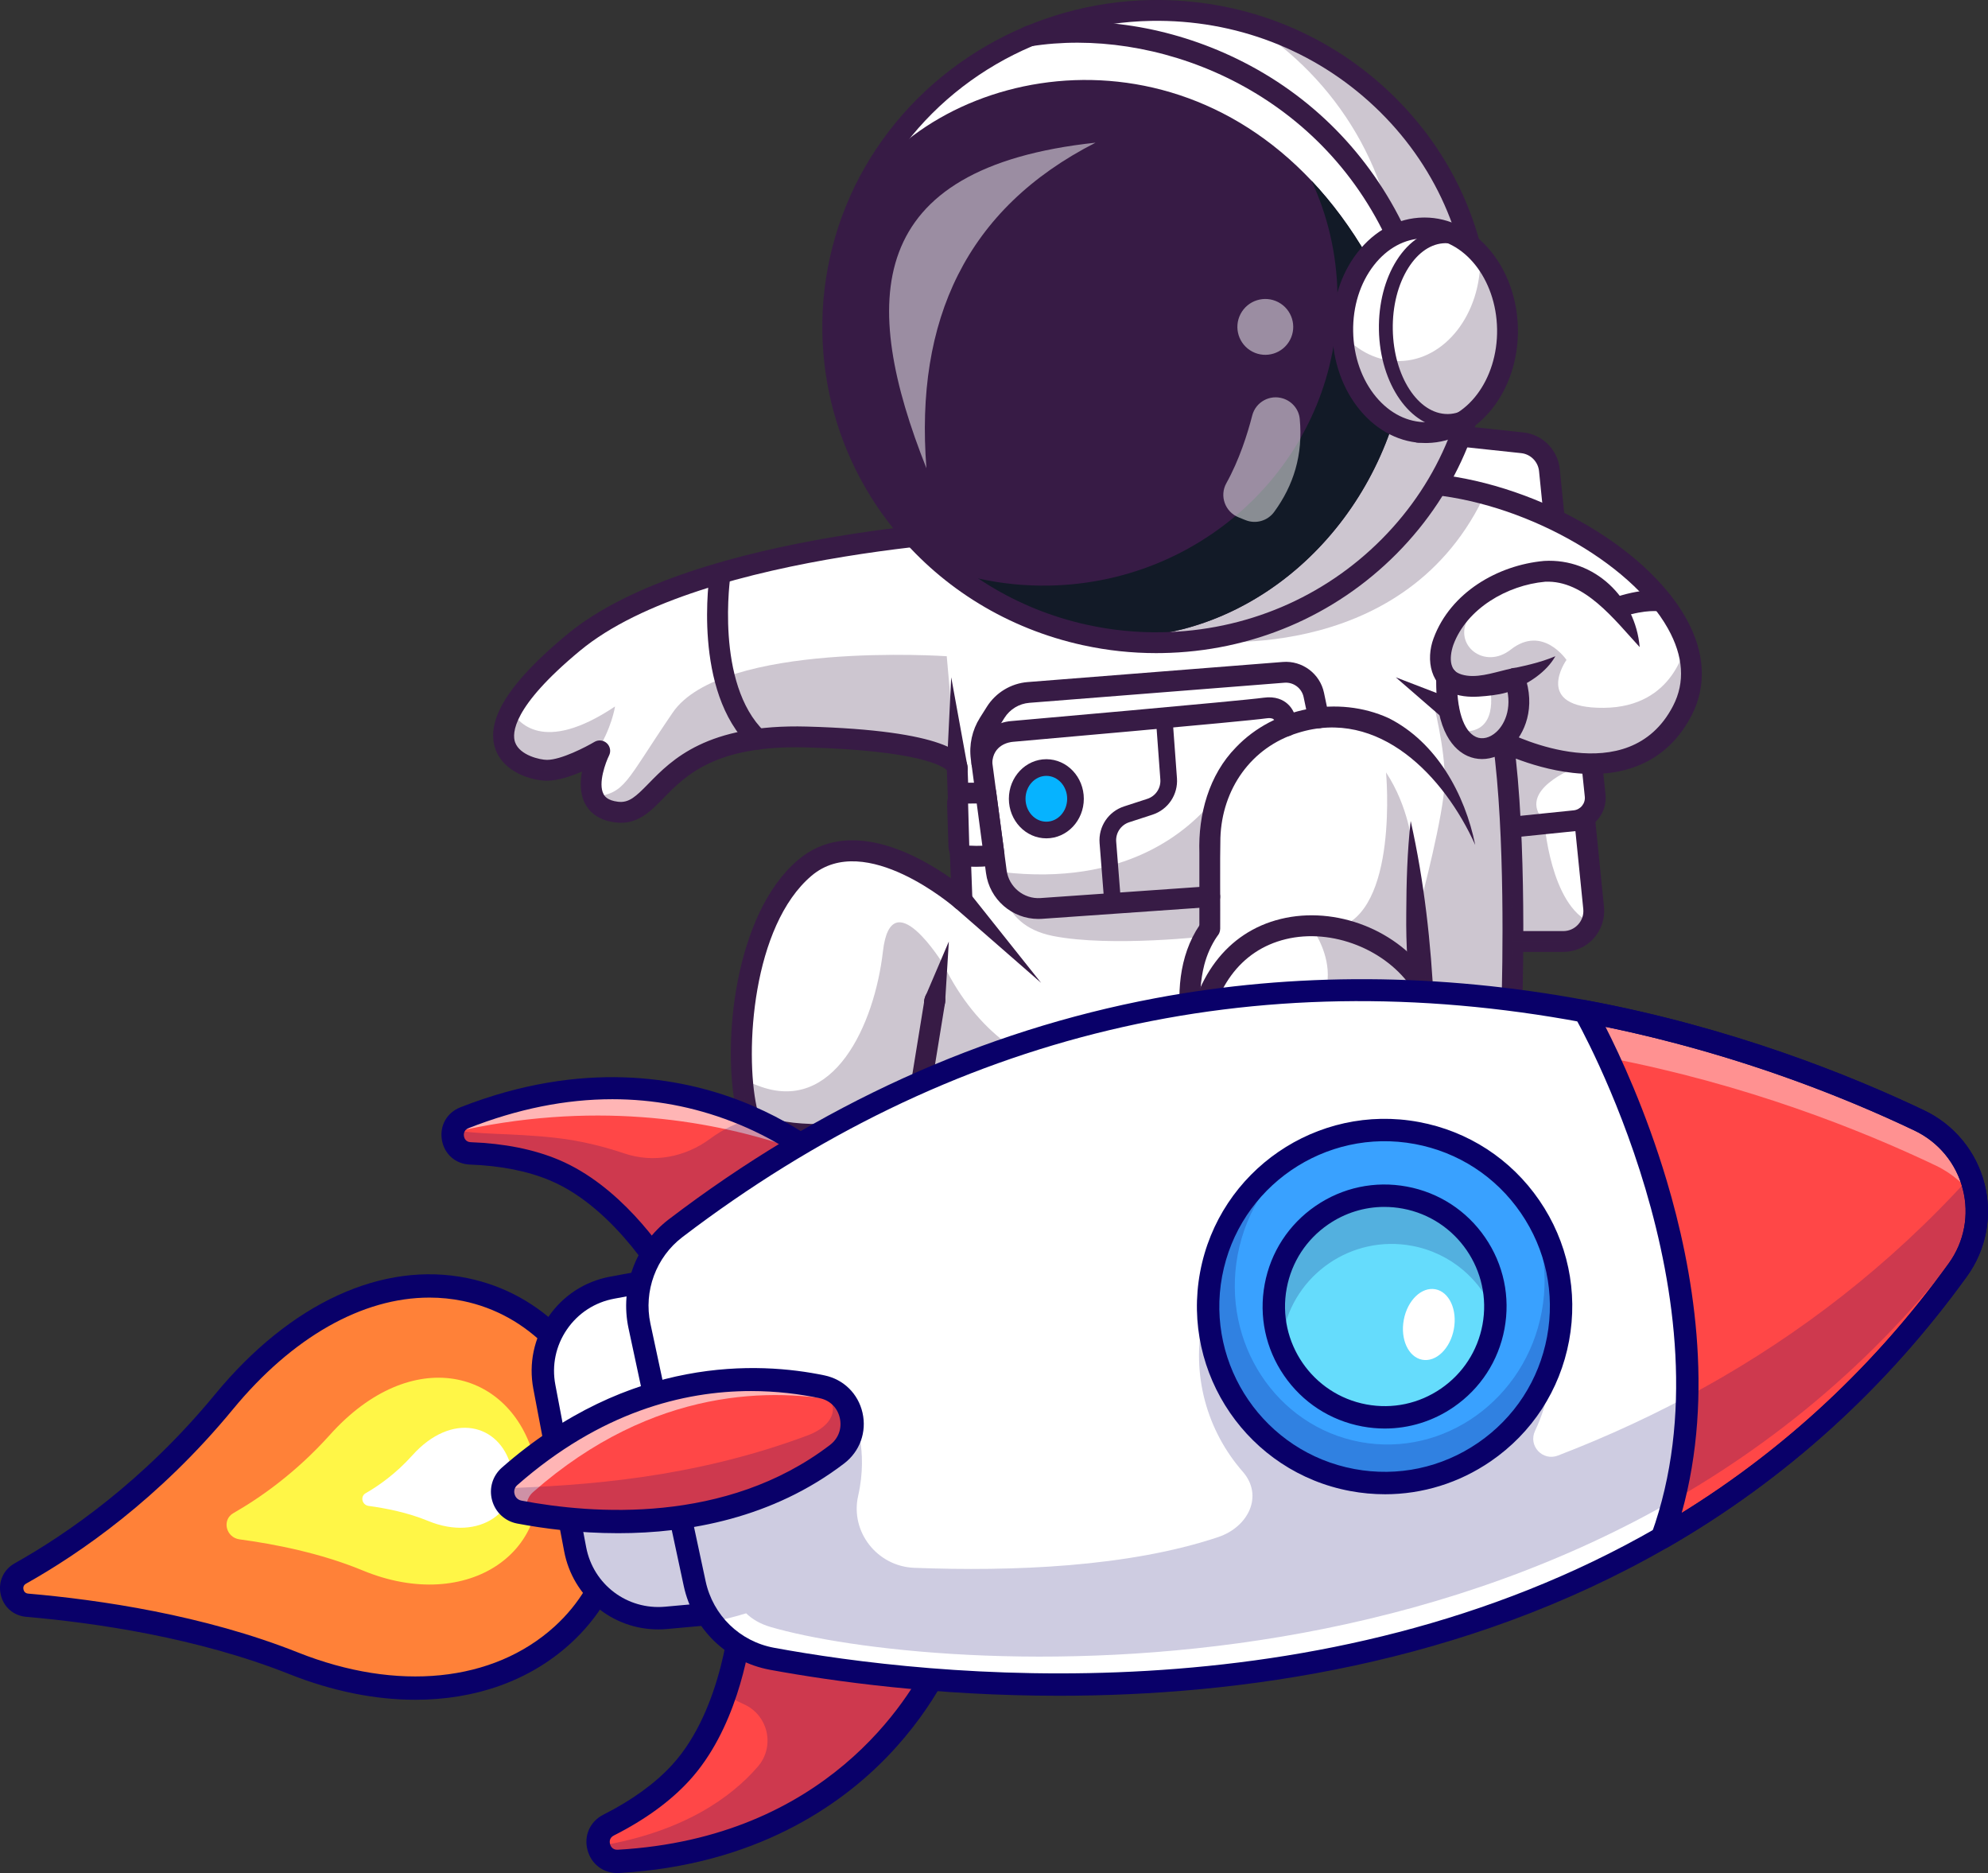 <?xml version="1.0" encoding="UTF-8"?>
<svg id="Layer_1" data-name="Layer 1" xmlns="http://www.w3.org/2000/svg" viewBox="0 0 2957.92 2786.44">
  <rect x="0" y="0" width="2957.92" height="2786.44" fill="#333333" stroke="none"/>
  <defs>
    <style>
      .cls-1 {
        fill: #fff;
      }

      .cls-2 {
        fill: #121a27;
      }

      .cls-3 {
        opacity: .4;
      }

      .cls-3, .cls-4, .cls-5, .cls-6, .cls-7 {
        fill: none;
      }

      .cls-8 {
        fill: #ff4747;
      }

      .cls-9 {
        fill: #06b3ff;
      }

      .cls-10 {
        fill: #fff647;
      }

      .cls-4 {
        opacity: .6;
      }

      .cls-5 {
        opacity: .5;
      }

      .cls-11 {
        fill: #371b45;
      }

      .cls-6 {
        opacity: .2;
      }

      .cls-12 {
        fill: #090069;
      }

      .cls-7 {
        opacity: .25;
      }

      .cls-13 {
        fill: #65dcfc;
      }

      .cls-14 {
        fill: #ff8138;
      }

      .cls-15 {
        fill: #39a1ff;
      }
    </style>
  </defs>
  <g>
    <path class="cls-1" d="m2122.98,643.55l95.22,757.08h107.8c18.9,0,34.88-11.52,41.76-27.63,2.91-6.81,4.21-14.37,3.41-22.3l-65.86-651.44c-2.11-21.31-18.96-38.29-40.33-40.52l-142-15.18Z"/>
    <path class="cls-11" d="m2325.99,1416.1h-107.79c-8.55,0-15.49-6.93-15.49-15.49s6.93-15.49,15.49-15.49h107.79c8.56,0,16.43-3.5,22.17-9.84,5.74-6.35,8.43-14.54,7.57-23.05l-65.81-651.4c-1.41-13.99-12.58-25.23-26.57-26.72l-142.01-15.14c-8.51-.91-14.67-8.54-13.76-17.04.9-8.51,8.62-14.66,17.04-13.76l142.01,15.14c28.48,3.03,51.24,25.92,54.11,54.41l65.81,651.4c1.73,17.09-3.89,34.2-15.41,46.94-11.52,12.74-27.97,20.05-45.15,20.05Z"/>
    <path class="cls-1" d="m2366.12,1113.74l7.29,69.7c1.96,18.77-11.69,35.57-30.46,37.49l-94.92,9.71"/>
    <path class="cls-11" d="m2248,1246.13c-7.85,0-14.58-5.94-15.39-13.92-.87-8.51,5.33-16.11,13.83-16.98l94.92-9.71c4.96-.51,9.42-2.92,12.56-6.78,3.14-3.87,4.59-8.73,4.07-13.69l-7.29-69.7c-.89-8.51,5.29-16.12,13.79-17.01,8.52-.91,16.12,5.29,17.02,13.8l7.29,69.7c1.38,13.2-2.47,26.14-10.84,36.44-8.37,10.3-20.25,16.72-33.45,18.07l-94.92,9.71c-.54.06-1.07.08-1.6.08Z"/>
    <path class="cls-1" d="m813.89,1145.93c23.6,0,58.79-17.97,72.61-25.52,3.47-1.92,5.58-3.16,5.82-3.28-.93,1.98-20.69,42.44-9.23,68.96h.06c4.77,11.15,15.12,19.82,34.76,22.12,67.41,7.68,59.17-118.02,282.2-111.83,138.59,3.84,191.44,20.44,211.57,32.46,12.33,7.37,12.45,13.01,12.45,13.01l7.25,197.2s-142.49-125.46-233.88-48.01c-78.93,66.85-101.23,216.9-92.93,316.4,1.36,15.74,3.41,30.23,6.2,42.93,20.14,92.93,500.28-17.04,500.28-17.04l126.2-32.77c2.54-.62,3.9-.99,3.9-.99l108.98-28.31,269.62-70.07,7.68-1.98,121.74,7.55s8.73-231.45-10.47-388.57c-.62-4.77-1.24-9.54-1.86-14.25-.06-.12-.06-.19-.06-.31,0,0,.19.12.56.25,2.11,1.05,10.22,4.96,22.43,9.66q0,.06.06.06c.56.19,1.12.43,1.67.62.19.06.43.19.68.25,19.76,7.5,49.25,16.73,81.53,20.14,56.94,5.95,122.67-6.07,159.47-77.44,16.85-32.65,17.22-67.1,5.14-100.99v-.06c-40.89-115.48-225.2-224.64-387.89-236.6l-604.36,66.1s-475,14.75-662.91,170.5c-50.18,41.63-78.56,74.53-92.5,100.43-38.35,71.12,31.29,89.4,53.22,89.4Z"/>
    <ellipse class="cls-9" cx="1556.84" cy="1188.29" rx="43.37" ry="46.47"/>
    <path class="cls-11" d="m1228.19,1703.06c-48.04,0-88.04-5.4-110.36-19.59-12.11-7.7-19.58-17.73-22.2-29.83-22.19-102.41-2.24-294.68,91.86-374.43,76-64.4,178.91-6.89,227.2,27.29l-5.89-160.78c-5.49-5.39-39.18-29.14-209.14-33.86-135.05-3.75-179.75,41.96-212.35,75.34-20.09,20.58-39.08,40-71.14,36.34-26.91-3.1-39.5-16.57-45.32-27.33-8.07-14.92-7.85-32.79-4.93-48.42-16.45,7.1-35.93,13.63-52.02,13.63-23.12,0-64.36-12.64-76.59-46.56-15.48-42.94,19.17-98.77,105.94-170.69,189.83-157.34,652.7-173.48,672.3-174.09,8.59-.23,15.7,6.45,15.96,15,.27,8.55-6.45,15.7-15,15.96-4.7.15-471.85,16.42-653.51,166.98-101.26,83.93-101.26,123.3-96.57,136.33,7.09,19.66,37.7,26.08,47.45,26.08,21,0,58.05-19.3,70.56-26.73,5.91-3.51,13.43-2.71,18.47,1.98,5.03,4.69,6.38,12.13,3.29,18.28-4.87,9.8-16.85,41.45-8.12,57.53,1.25,2.32,5.08,9.36,21.59,11.26,16.25,1.88,26.21-7.51,45.44-27.2,34.53-35.36,86.79-88.73,235.37-84.67,206.82,5.74,238.59,40.38,239.12,60.51l7.22,197.06c.22,6.18-3.25,11.91-8.84,14.56s-12.23,1.72-16.87-2.37c-1.33-1.16-133.57-115.68-213.62-47.82-87.87,74.46-99.69,260.83-81.62,344.24.3,1.38,1.21,5.59,8.54,10.24,65.72,41.77,363.82-14.06,473.14-39.1l626.5-124.28c1.49-51.22,5.85-252.09-12.66-388.24-.78-5.71,1.68-11.37,6.37-14.71,4.7-3.34,10.85-3.79,15.99-1.18,7.28,3.68,179.25,88.83,245.62-39.76,18.06-34.98,15.47-73.7-7.7-115.07-55.82-99.69-218.41-189.42-362.44-200.02-8.53-.63-14.94-8.05-14.31-16.58.62-8.53,7.94-14.95,16.58-14.31,155.79,11.46,325.86,106.25,387.2,215.78,28.16,50.3,31,100.24,8.2,144.42-33.59,65.09-94.67,94.67-176.56,85.54-33.97-3.79-64.59-13.48-84.97-21.29,17.35,158.21,9.32,376.52,9.23,378.83-.27,7.17-5.43,13.21-12.47,14.6l-638.12,126.58c-30.71,7.04-243.5,54.53-385.87,54.54Zm180.49-560.67c0,.1,0,.2,0,.29v-.29Z"/>
    <g>
      <path class="cls-1" d="m2202.78,477.7c4.38,259.67-207.83,473.86-473.95,478.35-39.22.66-77.43-3.29-114.06-11.34h-.15c-211.91-46.39-371.81-229.42-375.55-450.75-1.45-86.23,20.97-167.45,61.29-237.61l.05-.05c81.14-141.21,234.83-237.75,412.56-240.74,266.13-4.49,485.44,202.42,489.82,462.15Z"/>
      <g class="cls-7">
        <path class="cls-11" d="m2202.78,477.7c4.38,259.67-207.83,473.86-473.95,478.35-39.22.66-77.43-3.29-114.06-11.34h-.15c-55.44-12.12-107.32-33.6-153.75-62.75,10.37,3.03,20.9,5.69,31.52,8.04h.15c36.63,8.05,74.84,12,114.06,11.34,266.13-4.49,478.33-218.68,473.95-478.35-2.76-163.43-90.59-305.92-221.64-388,195.98,56.88,340.33,232.53,343.87,442.72Z"/>
      </g>
      <path class="cls-11" d="m2072.13,630.79c-68.36,207.01-260.46,340.59-457.37,313.92h-.15c-211.91-46.39-371.81-229.42-375.55-450.75-1.45-86.23,20.97-167.45,61.29-237.61l.05-.05c154.81-183.49,533.58-220.85,734.34,125.39l37.39,249.1Z"/>
      <path class="cls-2" d="m2072.13,630.79c-68.36,207.01-260.46,340.59-457.37,313.92h-.15c-74.35-16.29-142.27-49.37-199.31-95.07,13.5,4.42,27.34,8.16,41.38,11.23h.15c33.21,7.28,67.86,10.88,103.41,10.28,241.3-4.07,433.72-198.26,429.75-433.73-1.01-60.12-14.73-117.13-38.62-168.61,30.06,31.86,58.11,69.33,83.36,112.88l37.39,249.1Z"/>
      <path class="cls-11" d="m1720.42,971.61c-36.51,0-72.83-3.89-108.12-11.59-.34-.05-.67-.11-1-.18-224.49-49.15-383.93-240.62-387.72-465.62-1.45-86.02,20.46-170.94,63.35-245.58.12-.21.24-.42.38-.62C1373.76,98.03,1536.7,3.04,1712.7.07c132.77-2.21,258.48,46.14,353.96,136.21,95.58,90.18,149.42,211.34,151.61,341.16,2.19,129.8-47.54,252.69-140.02,346.03-92.38,93.24-216.38,145.83-349.16,148.06-2.89.05-5.78.07-8.67.07Zm-103.33-42.21c.34.05.68.11,1,.18,36,7.92,73.14,11.63,110.48,10.98,124.64-2.1,241.02-51.43,327.68-138.89,86.56-87.36,133.1-202.32,131.05-323.71-2.05-121.41-52.44-234.75-141.89-319.15-89.56-84.5-207.56-129.86-332.17-127.77-165.39,2.79-318.42,92.06-399.39,232.97-.12.21-.24.41-.37.61-39.89,69.66-60.27,148.85-58.92,229.07,3.54,210.3,152.59,389.35,362.54,435.71Z"/>
      <path class="cls-11" d="m2110.52,658.48c-7.77,0-14.47-5.84-15.37-13.75l-33.12-291.94c-107.45-224.95-346.98-313.09-528.72-283.85-8.43,1.37-16.39-4.38-17.75-12.83-1.36-8.44,4.38-16.39,12.83-17.75,102.09-16.44,212.78.99,311.71,49.03,111.15,53.97,197.95,141.97,251.03,254.48.72,1.54,1.19,3.18,1.38,4.86l33.42,294.5c.96,8.5-5.15,16.17-13.64,17.14-.6.07-1.19.1-1.77.1Z"/>
      <g>
        <ellipse class="cls-1" cx="2120.42" cy="491.33" rx="122.58" ry="152.26" transform="translate(-7.98 35.83) rotate(-.97)"/>
        <g class="cls-7">
          <path class="cls-11" d="m2242.98,489.26c1.42,84.06-52.29,153.16-119.99,154.3-66.62,1.12-121.92-64.02-124.96-146.19,22.26,25.18,52.04,40.31,84.45,39.77,67.71-1.14,121.41-70.24,119.99-154.3-.02-1.34-.05-2.68-.17-3.97,24.36,27.36,39.94,66.59,40.68,110.4Z"/>
        </g>
        <path class="cls-11" d="m2121.26,659.06c-36.78,0-71.36-17.24-97.59-48.71-25.88-31.07-40.55-72.51-41.3-116.69-.75-44.18,12.51-86.1,37.34-118.02,25.6-32.92,60.36-51.4,97.87-52.03.65-.01,1.3-.02,1.94-.02,75.25,0,137.39,73.71,138.94,165.41h0c1.56,92.48-59.11,168.77-135.22,170.05-.66.01-1.33.02-1.99.02Zm-1.71-304.5c-.48,0-.95,0-1.44.01-27.95.47-54.21,14.7-73.94,40.07-20.5,26.36-31.45,61.34-30.82,98.48.62,37.14,12.74,71.73,34.12,97.39,20.57,24.69,47.32,37.89,75.25,37.55,59.04-.99,106.04-63.16,104.77-138.55h0c-1.26-74.79-49.55-134.95-107.95-134.95Z"/>
        <path class="cls-11" d="m2153.79,636.58c-55.06,0-100.75-65.15-102.11-146.03-.65-38.69,8.75-75.38,26.46-103.31,18.57-29.27,44.09-45.64,71.84-46.11.39,0,.79-.01,1.18-.01,55.06,0,100.75,65.15,102.11,146.03.65,38.69-8.75,75.38-26.46,103.31-18.57,29.27-44.09,45.64-71.84,46.11-.39,0-.79.01-1.18.01Zm-2.6-274.81c-.29,0-.58,0-.86,0-20.58.35-40.02,13.32-54.76,36.53-15.58,24.56-23.84,57.19-23.25,91.9,1.17,69.61,37.62,125.73,81.43,125.73.29,0,.58,0,.86,0,20.58-.35,40.02-13.32,54.76-36.53,15.58-24.56,23.84-57.19,23.25-91.9-1.17-69.61-37.62-125.73-81.43-125.73Z"/>
      </g>
      <g class="cls-5">
        <path class="cls-1" d="m1630.06,212.25c-192.64,98.17-268.81,264.09-251.65,484.3-98.59-247.9-94.38-447.09,251.65-484.3Z"/>
      </g>
      <g class="cls-5">
        <path class="cls-1" d="m1863.18,618.12c-7.09,27.61-19.32,66.21-38.55,100.78-10.47,18.83-1.83,42.59,18.15,50.66l10.39,4.19c15.32,6.18,32.89,1.15,42.64-12.19,28.85-39.46,43.15-84.93,38.06-138.43-1.34-14.12-11.26-25.96-24.76-30.31h0c-19.75-6.37-40.78,5.2-45.94,25.3Z"/>
      </g>
      <g class="cls-5">
        <circle class="cls-1" cx="1882.57" cy="486.26" r="41.54" transform="translate(579.02 1928.92) rotate(-62.38)"/>
      </g>
    </g>
    <path class="cls-11" d="m2194.97,1256.96c-45.92-101.88-143.02-204.53-263.77-166.7-70,21.48-113.03,84.08-115.39,156.27-.77,30.14-.08,104.07-.3,135.11-.54,20.33-30.34,20.58-30.98,0,0,0,0-90.64,0-90.64v-22.66c-1.85-56.38,14.11-115.47,54.49-156.59,56.92-59.74,152.15-77.69,227.09-43.45,71.53,35.91,113.56,113.31,128.87,188.65h0Z"/>
    <path class="cls-11" d="m2098.94,1221.33c20.15,90.01,30.35,181.79,34.55,273.78.11,6.9-4.89,12.69-11.49,13.79-.04.1-331.61,87.74-331.68,87.83-7.72,2.04-15.64-2.28-18.27-9.67-6.11-17.6-9.93-34.21-13-52.24-8.82-53.43-5.52-112.27,25.8-158.6,11.9-16.66,36.64.05,25.71,17.28-8.44,12.57-14.7,26.66-18.67,41.68-11.77,45.92-5.39,96.46,9.23,141.14,0,0-18.49-9.6-18.49-9.6,0,0,331.45-87.77,331.45-87.77l-11.45,16.52c-8.57-45.12-10.76-90.82-10.27-136.66.19-45.91,1.43-91.72,6.58-137.49h0Z"/>
    <path class="cls-11" d="m1779.32,1572.17c-.52,0-1.05-.03-1.59-.08-8.51-.87-14.71-8.47-13.84-16.98,10.16-99.94,61.77-168.46,141.59-187.99,82.29-20.14,175.85,16.68,222.41,87.56,4.7,7.15,2.71,16.75-4.44,21.45-7.15,4.7-16.75,2.71-21.45-4.44-38.96-59.31-120.23-91.33-189.16-74.48-67.29,16.46-109.25,73.65-118.13,161.03-.81,7.98-7.54,13.92-15.39,13.92Z"/>
    <path class="cls-11" d="m1549.1,1462.18l-128.91-112.43c-6.47-5.65-7.14-15.47-1.5-21.94,6.23-7.3,17.99-7.01,23.89.54,0,0,106.52,133.84,106.52,133.84h0Z"/>
    <path class="cls-11" d="m1358.61,1703.16c-.83,0-1.67-.07-2.5-.2-8.44-1.37-14.17-9.33-12.8-17.78l32.52-199.93c1.37-8.44,9.36-14.17,17.77-12.8,8.44,1.37,14.17,9.33,12.8,17.78l-32.52,199.93c-1.24,7.6-7.81,13-15.27,13Z"/>
    <path class="cls-11" d="m1376.05,1484.16l35.72-83.55-5.58,90.69c-3.02,24.29-38.35,15.91-30.14-7.14h0Z"/>
    <path class="cls-11" d="m1408.7,1142.84l6.6-135.25,24.31,133.21c1.55,8.47-4.07,16.59-12.54,18.14-9.72,1.91-18.96-6.24-18.37-16.1h0Z"/>
    <path class="cls-11" d="m1126.94,1115.19c-3.86,0-7.73-1.44-10.73-4.32-86.23-82.89-61-253.23-59.88-260.45,1.31-8.45,9.19-14.24,17.67-12.93,8.45,1.3,14.25,9.21,12.95,17.66-.25,1.61-23.85,161.69,50.73,233.38,6.17,5.93,6.36,15.73.43,21.9-3.04,3.16-7.1,4.76-11.17,4.76Z"/>
    <path class="cls-11" d="m2439.68,962.67c-37.68-40.81-81.99-99.93-140.73-97.26-56.28,5.12-116.59,39.82-136.55,93.96-3.48,10.17-4.89,20.97-2.75,29.11,2.39,8.23,6.17,12.11,15.19,14.96,20.65,6.27,45.42-2.19,66.59-7.24,24.64-5.11,48.94-9.9,72.79-19.96-13.62,23.93-38.64,39.33-63.11,50.58-12.67,5.35-26.49,7.27-40.48,8.64-14,1.38-28.65,2.2-44.57-2.31-38.11-10.23-44.96-52.03-32.98-83.77,25.21-67.88,95.2-108.61,164.35-114.91,75.34-4.38,135.97,54.82,142.24,128.2h0Z"/>
    <path class="cls-11" d="m2205.11,1129.2c-7.44,0-14.8-1.53-21.74-4.66-18.19-8.22-48.41-34.38-46.38-117.32.21-8.42,7.1-15.11,15.48-15.11.13,0,.25,0,.39,0,8.55.21,15.31,7.31,15.1,15.86-1.15,46.83,9.38,79.85,28.16,88.33,9.4,4.24,20.8,1.41,30.49-7.57,13.57-12.57,24.96-39.59,12.37-74.37-2.91-8.04,1.25-16.92,9.29-19.84,8.02-2.91,16.92,1.25,19.83,9.29,17.76,49.03.09,88.63-20.44,107.64-12.56,11.63-27.69,17.74-42.54,17.74Z"/>
    <path class="cls-11" d="m2409.87,918.15c-6.53,0-12.61-4.17-14.73-10.72-2.63-8.14,1.83-16.87,9.97-19.51,43.4-14.06,68.44-9.21,71.16-8.61,8.35,1.84,13.63,10.11,11.79,18.46-1.83,8.3-9.99,13.56-18.29,11.82-.72-.13-20.31-3.47-55.11,7.8-1.58.51-3.19.76-4.78.76Z"/>
    <path class="cls-11" d="m2144.41,1066.3l-67.67-58.71,83.62,32.16c22.31,10.17,3.51,41.48-15.95,26.56h0Z"/>
    <path class="cls-11" d="m1544.92,1367.07c-38.98,0-72.63-29.01-77.85-68.19l-22.56-169.42c-2.86-21.45,1.93-43.36,13.49-61.67l10.4-16.48c13.25-21,35.93-34.69,60.67-36.64l379.67-29.91c28.88-2.3,55.25,17.42,61.21,45.83l7.17,34.2c1.76,8.37-3.6,16.58-11.98,18.34-8.33,1.75-16.58-3.6-18.34-11.98l-7.18-34.2c-2.77-13.21-15.03-22.36-28.46-21.31l-379.67,29.92c-15.05,1.19-28.85,9.52-36.9,22.29l-10.4,16.48c-7.7,12.19-10.88,26.77-8.98,41.05l22.56,169.42c3.31,24.85,25.53,42.96,50.5,41.19l250.66-17.55c8.66-.58,15.94,5.83,16.53,14.37.6,8.53-5.83,15.93-14.37,16.53l-250.67,17.55c-1.85.13-3.68.19-5.51.19Z"/>
    <path class="cls-11" d="m1460.87,1150.42c-.19,0-.38,0-.57,0-8.55-.31-15.23-7.49-14.92-16.04,1.66-45.67,39.5-60.32,59.28-61.69,3.15-.28,343.51-30.2,375.25-34.73,18.16-2.59,29.4,3.44,35.64,8.96,13.96,12.34,14.01,31.19,13.97,33.3-.16,8.55-7.08,15.43-15.78,15.19-8.5-.16-15.27-7.14-15.2-15.61-.03-2.22-.93-7.46-3.57-9.73-2.47-2.11-7.18-1.95-10.68-1.45-32.57,4.65-363.15,33.71-377.21,34.95-5.09.44-29.73,3.98-30.75,31.93-.3,8.36-7.17,14.93-15.47,14.93Z"/>
    <path class="cls-11" d="m1655.18,1351.44c-6.4,0-11.83-4.93-12.34-11.42l-6.77-85.81c-1.94-24.52,13.05-46.95,36.44-54.56l34.55-11.24c12.39-4.03,20.37-15.91,19.4-28.89l-6.18-83.91c-.5-6.83,4.62-12.77,11.45-13.27,6.71-.49,12.77,4.62,13.27,11.45l6.18,83.9c1.8,24.39-13.19,46.72-36.46,54.28l-34.55,11.24c-12.45,4.05-20.43,15.99-19.39,29.04l6.77,85.81c.54,6.82-4.56,12.79-11.38,13.33-.33.02-.66.04-.99.04Z"/>
    <path class="cls-11" d="m1556.84,1247.15c-30.75,0-55.76-26.4-55.76-58.86s25.01-58.86,55.76-58.86,55.76,26.4,55.76,58.86-25.01,58.86-55.76,58.86Zm0-92.93c-17.08,0-30.98,15.29-30.98,34.07s13.9,34.08,30.98,34.08,30.98-15.29,30.98-34.08-13.9-34.07-30.98-34.07Z"/>
    <path class="cls-1" d="m1466.77,1179.31s-11.4.74-26.17.58c-8.96-.1-16.19,7.34-15.91,16.3l1.98,62.29c.26,8.29,6.87,14.97,15.17,15.29,11.5.44,27.15.35,37.18-2.53l-12.24-91.93Z"/>
    <path class="cls-11" d="m1451.74,1289.46c-3.33,0-6.83-.07-10.5-.21-16.33-.62-29.53-13.92-30.05-30.27l-1.98-62.3c-.27-8.49,2.98-16.84,8.93-22.91,5.93-6.05,14.17-9.34,22.62-9.37,13.98.17,24.89-.54,25-.54,8.21-.49,15.28,5.34,16.35,13.41l12.24,91.94c1.02,7.61-3.7,14.81-11.08,16.93-7.71,2.21-18.29,3.33-31.54,3.33Zm-11.31-94.08l1.72,62.61c7.32.43,13.94.46,19.49.17l-8.37-62.84c-3.79.08-8.15.11-12.85.06Z"/>
    <g class="cls-7">
      <path class="cls-11" d="m1779.3,952.64s303.29,41.53,426.85-210.42l-67.17-22.72s-77.86,197.8-359.69,233.13Z"/>
    </g>
    <path class="cls-11" d="m2184.68,919.99c10.47-11.71,19.64-20.2,21.25-21.68-9.98,6.88-16.85,14.25-21.25,21.68Z"/>
    <g class="cls-7">
      <path class="cls-11" d="m2167.58,1007.59c42,17.53,48.45,15.36,48.94,13.01,2.23,10.66,12.02,68.46-38.6,67.53,0,0,11.09,43.43,38.6,23.98,7.74-5.51,14.56-7.81,20.32-8.18.19-.06.31-.06.5-.06,13.51-.74,21.37,8.36,22.43,9.66q0,.06.06.06c.06.06.06.12.06.12,0,0,.56.19,1.61.5.19.06.43.19.68.25,8.61,2.73,41.08,12.64,81.53,20.14,56.94,5.95,122.67-6.07,159.47-77.44,16.85-32.65,17.22-67.1,5.14-100.99-.56,3.35-16.36,95.84-121.8,96.83-107.43,1.05-55.76-71.25-55.76-71.25,0,0-35.38-52.66-82.77-15.49-39.71,31.23-86.36-7.5-63.32-46.28-24.22,27.07-55.51,71.56-17.1,87.6Z"/>
    </g>
    <g class="cls-7">
      <path class="cls-11" d="m813.89,1145.93c23.6,0,58.79-17.97,72.61-25.52,23.73-36.3,28.62-69.45,28.62-69.45-107.49,71.93-145.16,23.11-154.45,5.58-38.35,71.12,31.29,89.4,53.22,89.4Z"/>
    </g>
    <g class="cls-7">
      <path class="cls-11" d="m883.16,1186.08c4.77,11.15,15.12,19.82,34.76,22.12,67.41,7.68,59.17-118.02,282.2-111.83,138.59,3.84,191.44,20.44,211.57,32.46,7.99-3.1,13.01-5.08,13.01-5.08l-9.42-72.8-6.63-74.72s-335.05-22.86-407.84,84.01c-72.8,106.87-69.02,118.46-117.65,125.83Z"/>
    </g>
    <g class="cls-7">
      <path class="cls-11" d="m2114.55,1339.04l12.89,160.15,121.74,7.55s8.73-231.45-10.47-388.57c-2.54,1.49-34.76,20.69-55.08-4.46-21.19-26.08-26.33-63.26-26.33-63.26l-25.9-10.04s19.7,74.59,18.15,123.6c-1.55,49.07-35,175.02-35,175.02Z"/>
    </g>
    <g class="cls-7">
      <path class="cls-11" d="m1850.13,1571.25l269.62-70.07c2.54-54.09,4.89-170.81-17.9-231.34l-.8-13.2s-4.71-55.94-38.78-107.61c0,0,19.45,209.4-74.41,231.71h-35.87s83.45,109.72-63.19,170.81c-14.99,6.26-27.82,12.89-38.66,19.7Z"/>
    </g>
    <g class="cls-7">
      <path class="cls-11" d="m1566.94,1392.45c86.74,17.1,233.07,0,233.07,0l-7.74-131.59,16.36-74.53c-39.96,50.68-134.5,132.64-318.38,110.9,0,0-10.04,78.25,76.7,95.22Z"/>
    </g>
    <g class="cls-7">
      <path class="cls-11" d="m1104.58,1607.43c1.36,15.74,3.41,30.23,6.2,42.93,20.14,92.93,500.28-17.04,500.28-17.04l126.2-32.77c-30.48,6.94-230.59,43.86-333.56-165.79,0,0-77.63-127.19-90.02-19.27-12.39,107.86-72.98,244.16-186.73,199.24-7.74-3.04-15.18-5.51-22.37-7.31Z"/>
    </g>
    <g class="cls-7">
      <path class="cls-11" d="m2242.98,1106.72l6.81,293.91h76.2c18.9,0,34.88-11.52,41.76-27.63-61.4-25.71-70.07-151.66-70.07-151.66-43.37-45.41,46.47-79.49,46.47-79.49l-40.27-12.39-60.9-22.74Z"/>
    </g>
  </g>
  <g>
    <path class="cls-1" d="m2179.52,2329.8l-.53,34.86c-.23,14.99-11.33,27.58-26.17,29.69l-61.08,8.67c-15.56,2.21-30.25-7.79-33.9-23.08l-5.34-22.38"/>
    <path class="cls-11" d="m2087.32,2417.52c-20.41,0-38.4-13.85-43.28-34.28l-5.34-22.38c-1.82-7.62,2.89-15.27,10.5-17.09,7.61-1.82,15.27,2.89,17.09,10.5l5.34,22.38c1.96,8.22,9.78,13.55,18.12,12.33l61.08-8.67c7.98-1.13,13.86-7.8,13.98-15.86l.54-34.86c.12-7.76,6.45-13.96,14.17-13.96.07,0,.15,0,.22,0,7.83.12,14.08,6.57,13.96,14.4l-.54,34.86c-.34,22.1-16.47,40.4-38.35,43.51l-61.08,8.67c-2.15.31-4.3.45-6.41.45Z"/>
    <g>
      <path class="cls-14" d="m21.74,2377.03c3.87,5.92,10.26,10.25,18.69,10.96,98.23,8.52,255.6,30.34,396.54,86.39,302.83,120.45,547.97-73.06,472.03-334.73-22.99-79.26-65.58-140.35-120.06-178.93-121.78-86.57-302.85-60.84-455.79,124.82-108.81,132.03-225.81,212.07-302.84,255.28-14.27,7.96-16.06,24.93-8.57,36.21Z"/>
      <path class="cls-12" d="m618.05,2528.66c-59.67,0-123.25-12.6-187.51-38.15-136.39-54.24-288.23-76.29-391.59-85.25-19.02-1.65-33.92-14.78-37.94-33.45-4.02-18.68,4.14-36.79,20.81-46.13,77.17-43.26,191.51-121.95,297.94-251.15,112.16-136.15,249.26-199.24,376.12-173.05,109.59,22.61,193.35,107.66,229.8,233.32h0c35.06,120.93,6.9,234.12-77.26,310.55-60.72,55.14-141.16,83.31-230.37,83.31Zm20.8-598.3c-99.51,0-203.62,58.54-292.33,166.22-109.85,133.34-227.98,214.63-307.74,259.34-4.44,2.49-4.33,6.45-3.87,8.58.46,2.13,1.99,5.78,7.04,6.22,105.68,9.15,261.1,31.78,401.41,87.57,147.73,58.74,290.44,44.31,381.76-38.61,73.98-67.19,98.5-167.5,67.27-275.22-32.74-112.92-106.91-189.1-203.5-209.03-16.47-3.4-33.19-5.08-50.03-5.08Z"/>
      <path class="cls-10" d="m795.02,2169.47c-35.26-132.98-182.67-170.44-304.32-34.76-50.37,56.17-103.23,93.26-143.47,116.3-17.43,9.98-11.18,36.28,9.31,39.03,51.24,6.87,120.37,20.26,182.86,46.14,158.55,65.65,291.58-31.05,255.61-166.7Z"/>
      <path class="cls-1" d="m760.47,2182c-17.05-64.28-88.3-82.39-147.11-16.81-24.35,27.15-49.9,45.08-69.35,56.22-8.43,4.82-5.4,17.54,4.5,18.87,24.77,3.32,58.19,9.79,88.4,22.3,76.64,31.74,140.95-15.01,123.56-80.58Z"/>
      <path class="cls-1" d="m809.91,2063.07l27,142.36,18.85,99.33c12.11,63.76,70.65,107.89,135.24,102.04l60.87-5.51,60.46-5.47-55.17-239.48-59.19-256.85-45.54,8.42-41.57,7.68c-68.72,12.73-113.99,78.88-100.95,147.49Z"/>
      <path class="cls-12" d="m979.35,2423.98c-68.08,0-126.99-47.98-139.93-116.14l-45.86-241.66c-7.13-37.58.84-75.65,22.44-107.22,21.6-31.56,54.2-52.78,91.81-59.74l87.11-16.13c8.74-1.64,17.26,3.95,19.26,12.64l114.38,496.35c1.08,4.69.08,9.62-2.74,13.51-2.83,3.9-7.2,6.38-11.99,6.82l-121.32,10.98c-4.42.4-8.81.6-13.16.6Zm5.95-505.22l-71.43,13.23c-28.83,5.34-53.82,21.6-70.38,45.8-16.56,24.2-22.67,53.39-17.2,82.19l45.86,241.66c10.55,55.59,60.97,93.65,117.36,88.57l102.3-9.26-106.51-462.19Z"/>
      <path class="cls-8" d="m699.88,1715.84c40.73,1.47,85.07,8.07,125.09,24.95,107.23,45.15,176.37,173.37,176.37,173.37l244.33-168.93s-44.34-45.26-125.11-81.59c-96.05-43.24-243.67-73.86-429.54-.83-8.93,3.48-14.27,10.08-16.45,17.49-4.52,15.66,5.11,34.81,25.3,35.55Z"/>
      <g class="cls-4">
        <path class="cls-1" d="m673.72,1684.59c205.61-47.77,377.28-19.35,495.28,19.46,17.82,5.83,34.38,11.94,49.69,18.05-21.06-16.31-54.24-38.71-98.12-58.47-96.05-43.24-243.67-73.86-429.54-.83-8.93,3.48-14.27,10.08-16.45,17.49-.43,1.4-.7,2.84-.86,4.29Z"/>
      </g>
      <g class="cls-6">
        <path class="cls-12" d="m699.9,1715.85c40.73,1.47,85.07,8.07,125.09,24.95,107.23,45.15,176.37,173.37,176.37,173.37l244.33-168.93s-44.34-45.26-125.11-81.59c-24.31,6.29-45.12,16.48-64.07,30.5-36.79,27.23-84.02,36.46-127.38,21.81-28.78-9.72-64.06-18.98-102.5-23.27-67.86-7.55-118.78-4.24-152.04-12.38-4.52,15.66,5.11,34.81,25.3,35.55Z"/>
      </g>
      <path class="cls-8" d="m890.6,2746.37c2.72,12.67,13.54,23.59,29.65,22.65,381.96-21.79,488.51-319.27,488.51-319.27l-304.53-53.38s-3.71,58.24-25.95,123.76c-13.69,40.11-34.29,82.98-65.28,116.9-30.54,33.37-69.55,58.89-107.44,78.04-13.18,6.68-17.49,19.7-14.97,31.3Z"/>
      <g class="cls-6">
        <path class="cls-12" d="m890.6,2746.37c2.72,12.67,13.54,23.59,29.65,22.65,381.96-21.79,488.51-319.27,488.51-319.27l-304.53-53.38s-3.71,58.24-25.95,123.76c8.49,5.27,18.07,10.47,28.77,15.3,36.09,16.28,46.45,62.67,20.57,92.63-38.68,44.79-109.77,97.45-237.02,118.31Z"/>
      </g>
      <path class="cls-12" d="m1001.34,1930.81c-1.3,0-2.6-.15-3.89-.46-4.6-1.11-8.52-4.12-10.77-8.29-.66-1.22-67.75-123.62-168.15-165.92-33.31-14.03-73.43-21.99-119.25-23.66-21.39-.78-38.18-15.48-41.78-36.58-3.62-21.2,7.4-40.73,27.42-48.6,181.76-71.42,327.53-44.44,417.8-9.23,98.12,38.27,152.62,93.16,154.89,95.48,3.44,3.51,5.16,8.35,4.69,13.24-.47,4.89-3.07,9.32-7.11,12.12l-244.37,168.94c-2.81,1.94-6.12,2.96-9.47,2.96Zm-90.18-295.57c-69.46,0-140.99,14.36-214.06,43.07-7.66,3.01-7.11,9.93-6.77,11.98.44,2.58,2.31,8.6,10.16,8.89,49.86,1.82,93.93,10.65,130.97,26.25,89.4,37.66,152.31,127.89,175.16,164.81l212.21-146.71c-21.67-17.95-66.19-50.46-129.66-74.99-57.48-22.21-116.95-33.31-178.01-33.31Z"/>
      <path class="cls-12" d="m918.39,2786.44c-21.08,0-38.64-13.4-44.2-34.09-5.78-21.51,3.69-42.72,23.57-52.76,42.59-21.52,77.05-46.51,102.43-74.27,76.5-83.68,86.66-228.58,86.75-230.04.32-4.91,2.71-9.47,6.58-12.52,3.88-3.04,8.87-4.3,13.71-3.45l304.54,53.36c5.03.88,9.42,3.94,11.99,8.36,2.57,4.42,3.06,9.75,1.33,14.56-1.14,3.18-28.77,78.79-104.87,157.66-70.01,72.58-196.07,161.52-398.97,173.11-.96.06-1.92.08-2.87.08Zm201.25-369.76c-5.53,44.86-25.73,157.53-93.85,232.03-28.22,30.87-66.03,58.4-112.38,81.82-7.29,3.68-6.43,10.19-5.73,12.82.56,2.09,2.99,8.92,11.61,8.39,310.2-17.72,433.65-224.21,464.79-288.73l-264.43-46.33Z"/>
      <path class="cls-1" d="m951.47,1972.59l42.43,197.82,39.72,185.38c3.51,16.41,9.74,31.73,18.26,45.48,2.41,3.93,5.06,7.79,7.85,11.51,21.36,28.19,52.81,48.21,89.03,54.89,227.47,41.84,819.67,110.29,1324.17-180.14,0,0,.06.01.12-.03,160.41-92.39,311.93-221.04,440.04-398.42,54.63-75.65,26.88-182.12-57.3-222.23-114.13-54.37-287.66-123.11-498.2-162.36-375.61-69.99-868.85-45.84-1352.37,322.67-26.82,20.47-45.13,49.16-52.78,80.74-5.14,20.86-5.65,42.92-.96,64.69Z"/>
      <path class="cls-8" d="m2472.92,2287.55s.06.01.12-.03c160.41-92.39,311.93-221.04,440.04-398.42,54.63-75.65,26.88-182.12-57.3-222.23-114.13-54.37-287.66-123.11-498.2-162.36,0,0,245.18,423.67,115.34,783.05Z"/>
      <g class="cls-3">
        <path class="cls-1" d="m2357.58,1504.5s14.68,25.4,35,69.04c205.69,39.55,375.25,106.87,487.45,160.3,25.54,12.18,45.95,30.48,60.35,52.18-5.41-49.49-35.29-95.71-84.6-119.16-114.13-54.37-287.66-123.11-498.2-162.36Z"/>
      </g>
      <g class="cls-6">
        <path class="cls-12" d="m836.91,2205.43l18.85,99.33c12.11,63.76,70.65,107.89,135.24,102.04l60.87-5.51c2.41,3.93,5.06,7.79,7.85,11.51,17.1-3.5,34.04-7.71,50.46-12.76,9.2,8.85,20.88,15.76,36.14,20.26,228.66,67.07,1212.43,155.38,1763.8-552.14,27.46-35.26,32.42-78.76,20.7-117.03-119.82,132.27-253.99,234.29-394.59,312.61-.05-.01-.11-.02-.11-.02-71.41,39.75-144.47,73.32-218.1,101.64-22.82,8.77-44.5-14.62-34.05-36.72,9.43-20,16.46-41.48,20.69-64.21,27.18-145.98-72.06-286.2-220.26-307.85-135.24-19.81-264.85,69.69-294.17,203.22-18.77,85.19,5.97,169.11,58.85,229.55,31.26,35.74,8.45,82.2-36.56,97.29-133.66,44.78-306.8,51.3-452.22,45.73-54.99-2.11-95.64-53.5-83.46-107.17,15.69-69.14-6.23-116.43-6.23-116.43l-213.45,47.57-63.27,14.09-156.99,35.01Z"/>
      </g>
      <circle class="cls-15" cx="2060.1" cy="1943.63" r="262.55"/>
      <g class="cls-6">
        <path class="cls-12" d="m1802.02,1895.57c-26.54,142.56,67.45,279.63,210.01,306.17,142.55,26.54,279.64-67.51,306.18-210.07,15.26-81.96-9.34-162.08-60.08-220.47,33.43,50.48,48,114.52,35.8,180.09-24.27,130.36-145.26,217.13-270.16,193.87-124.95-23.26-206.56-147.75-182.29-278.11,12.87-69.15,52.93-126.05,106.33-160.76-73.46,34.8-129.77,103.24-145.79,189.28Z"/>
      </g>
      <path class="cls-12" d="m1575.49,2522.69c-182.75,0-335.88-21.35-429.76-38.62-64.29-11.84-114.69-60.82-128.41-124.78l-82.14-383.21h0c-13.02-60.81,10.5-124.46,59.93-162.17,222.92-169.9,466.4-280.55,723.68-328.9,206.56-38.81,422.5-37.77,641.85,3.1,215.49,40.18,392.1,111.2,502.31,163.7,44.79,21.34,77.51,61.11,89.79,109.11,12.21,47.73,2.68,98-26.14,137.91-120.34,166.64-270.14,302.26-445.22,403.11h0c-.28.16-.57.31-.85.46-302.57,173.94-635.89,220.29-905.01,220.29Zm-607.73-553.59l82.14,383.21c10.88,50.74,50.86,89.6,101.86,99,228.62,42.05,814.22,108.85,1312.85-178.19.28-.16.57-.32.86-.46,170.65-98.43,316.71-230.76,434.1-393.31,23.02-31.88,30.63-72.03,20.88-110.16-9.82-38.4-36.01-70.21-71.84-87.29-108.42-51.65-282.14-121.51-494.09-161.03-490.54-91.4-941.1,16.11-1339.22,319.54-39.22,29.92-57.89,80.43-47.55,128.69h0Z"/>
      <path class="cls-12" d="m2472.88,2304.2c-.99,0-1.97-.09-2.94-.26-4.82-.88-9.01-3.83-11.46-8.08-2.45-4.25-2.9-9.36-1.23-13.97,125.64-347.77-111.68-764.88-114.09-769.06-3.26-5.63-2.93-12.64.82-17.96,3.75-5.31,10.29-7.94,16.65-6.76,215.49,40.18,392.1,111.2,502.31,163.7,44.79,21.34,77.51,61.11,89.79,109.11,12.21,47.73,2.68,98-26.14,137.91-120.34,166.64-270.14,302.26-445.22,403.1h0c-2.57,1.47-5.52,2.26-8.47,2.26Zm-84.06-776.61c21.61,42.43,59.95,124.7,91.07,228.89,38.74,129.64,72,316.52,22.28,494.24,154.97-95.84,288.51-220.61,397.4-371.39,23.02-31.88,30.63-72.03,20.88-110.16-9.82-38.4-36.01-70.21-71.84-87.29-102.5-48.83-263.41-113.95-459.79-154.31Z"/>
      <path class="cls-12" d="m2060.69,2222.92c-17.17,0-34.45-1.58-51.69-4.79-151.35-28.18-251.57-174.24-223.39-325.59h0c28.18-151.36,174.29-251.58,325.59-223.38,73.32,13.65,136.93,55.04,179.13,116.53,42.19,61.5,57.91,135.74,44.26,209.06-13.65,73.32-55.03,136.93-116.53,179.12-47.04,32.27-101.54,49.06-157.37,49.06Zm-242.32-324.29c-24.81,133.29,63.44,261.92,196.73,286.74,64.56,12.02,129.96-1.82,184.12-38.98,54.16-37.16,90.6-93.18,102.62-157.75,12.02-64.57-1.82-129.95-38.97-184.11-37.16-54.16-93.18-90.61-157.75-102.63-133.31-24.83-261.93,63.44-286.74,196.73h0Z"/>
      <circle class="cls-13" cx="2060.1" cy="1943.63" r="164.81"/>
      <g class="cls-6">
        <path class="cls-12" d="m1906.3,2002.87c.46-5.85,1.22-11.76,2.32-17.67,16.67-89.52,102.69-148.54,192.15-131.88,58.39,10.87,103.75,51.24,123.68,102.8,6.4-82.86-50.59-158.91-134.2-174.48-89.46-16.66-175.48,42.36-192.14,131.82-5.8,31.13-2.43,61.85,8.19,89.41Z"/>
      </g>
      <path class="cls-12" d="m2060.49,2125.15c-11.16,0-22.39-1.03-33.59-3.12-47.66-8.87-89-35.77-116.42-75.74-27.42-39.97-37.63-88.22-28.76-135.87h0c8.87-47.65,35.77-88.99,75.73-116.42,39.97-27.42,88.22-37.64,135.87-28.77,47.66,8.87,89,35.77,116.42,75.74,27.42,39.97,37.64,88.22,28.76,135.87-8.87,47.65-35.77,88.99-75.73,116.42-30.57,20.97-65.99,31.88-102.28,31.88Zm-.7-329.7c-29.62,0-58.54,8.9-83.5,26.03-32.63,22.39-54.58,56.14-61.83,95.04h0c-14.95,80.31,38.22,157.81,118.53,172.76,38.92,7.26,78.3-1.09,110.93-23.48,32.63-22.39,54.59-56.14,61.83-95.04,14.95-80.31-38.22-157.81-118.53-172.76-9.15-1.7-18.33-2.54-27.43-2.54Zm-161.7,118.02h.05-.05Z"/>
      <g>
        <path class="cls-8" d="m1223.23,2063.06c-105.57-22.02-285.26-24.55-465.06,133.29-19.11,16.77-10.42,48.36,14.56,53.09,99.26,18.82,309.89,38.4,472.73-86.09,38.41-29.37,25.1-90.42-22.23-100.29Z"/>
        <g class="cls-4">
          <path class="cls-1" d="m772.7,2249.44c3.75.7,7.67,1.43,11.82,2.14-3.41-10.8-.94-23.47,8.95-32.14,179.45-157.54,358.86-155.32,464.52-133.36-7.62-11.18-19.38-19.82-34.77-23.03-105.54-21.99-285.23-24.55-465.08,133.31-19.06,16.78-10.38,48.38,14.56,53.08Z"/>
        </g>
        <g class="cls-6">
          <path class="cls-12" d="m748.26,2214.16c-2.58,15.39,6.95,31.96,24.44,35.27,99.28,18.83,309.94,38.4,472.74-86.09,38.41-29.34,25.11-90.4-22.21-100.3-13.14-2.73-27.42-5.16-42.66-7.03,76.99,13.32,71.79,60.37,21.6,79.17-172.54,64.63-334.66,74.74-453.9,78.97Z"/>
        </g>
        <path class="cls-12" d="m919.54,2280.86c-58.34,0-110.55-6.89-150.04-14.38-18.14-3.44-32.44-16.68-37.32-34.55-4.87-17.83.71-36.46,14.55-48.61,190.09-166.86,382.35-157.61,480.04-137.23h0c28.43,5.93,50.1,27.23,56.55,55.58,6.52,28.67-3.96,57.59-27.33,75.46-106.47,81.39-231.4,103.73-336.44,103.73Zm197.89-211.47c-100.9,0-224.05,31.34-347.83,139.99-5.56,4.89-4.63,11.02-3.97,13.42.66,2.43,2.99,8.22,10.33,9.61,104.92,19.9,304.07,35.59,458.97-82.83,12.66-9.68,18.11-24.71,14.58-40.22-3.45-15.19-14.6-26.15-29.82-29.32h0c-30.25-6.31-64.72-10.65-102.26-10.65Z"/>
      </g>
      <ellipse class="cls-1" cx="2125.81" cy="1970.25" rx="53.33" ry="37.89" transform="translate(-200.25 3699.52) rotate(-79.45)"/>
    </g>
  </g>
</svg>